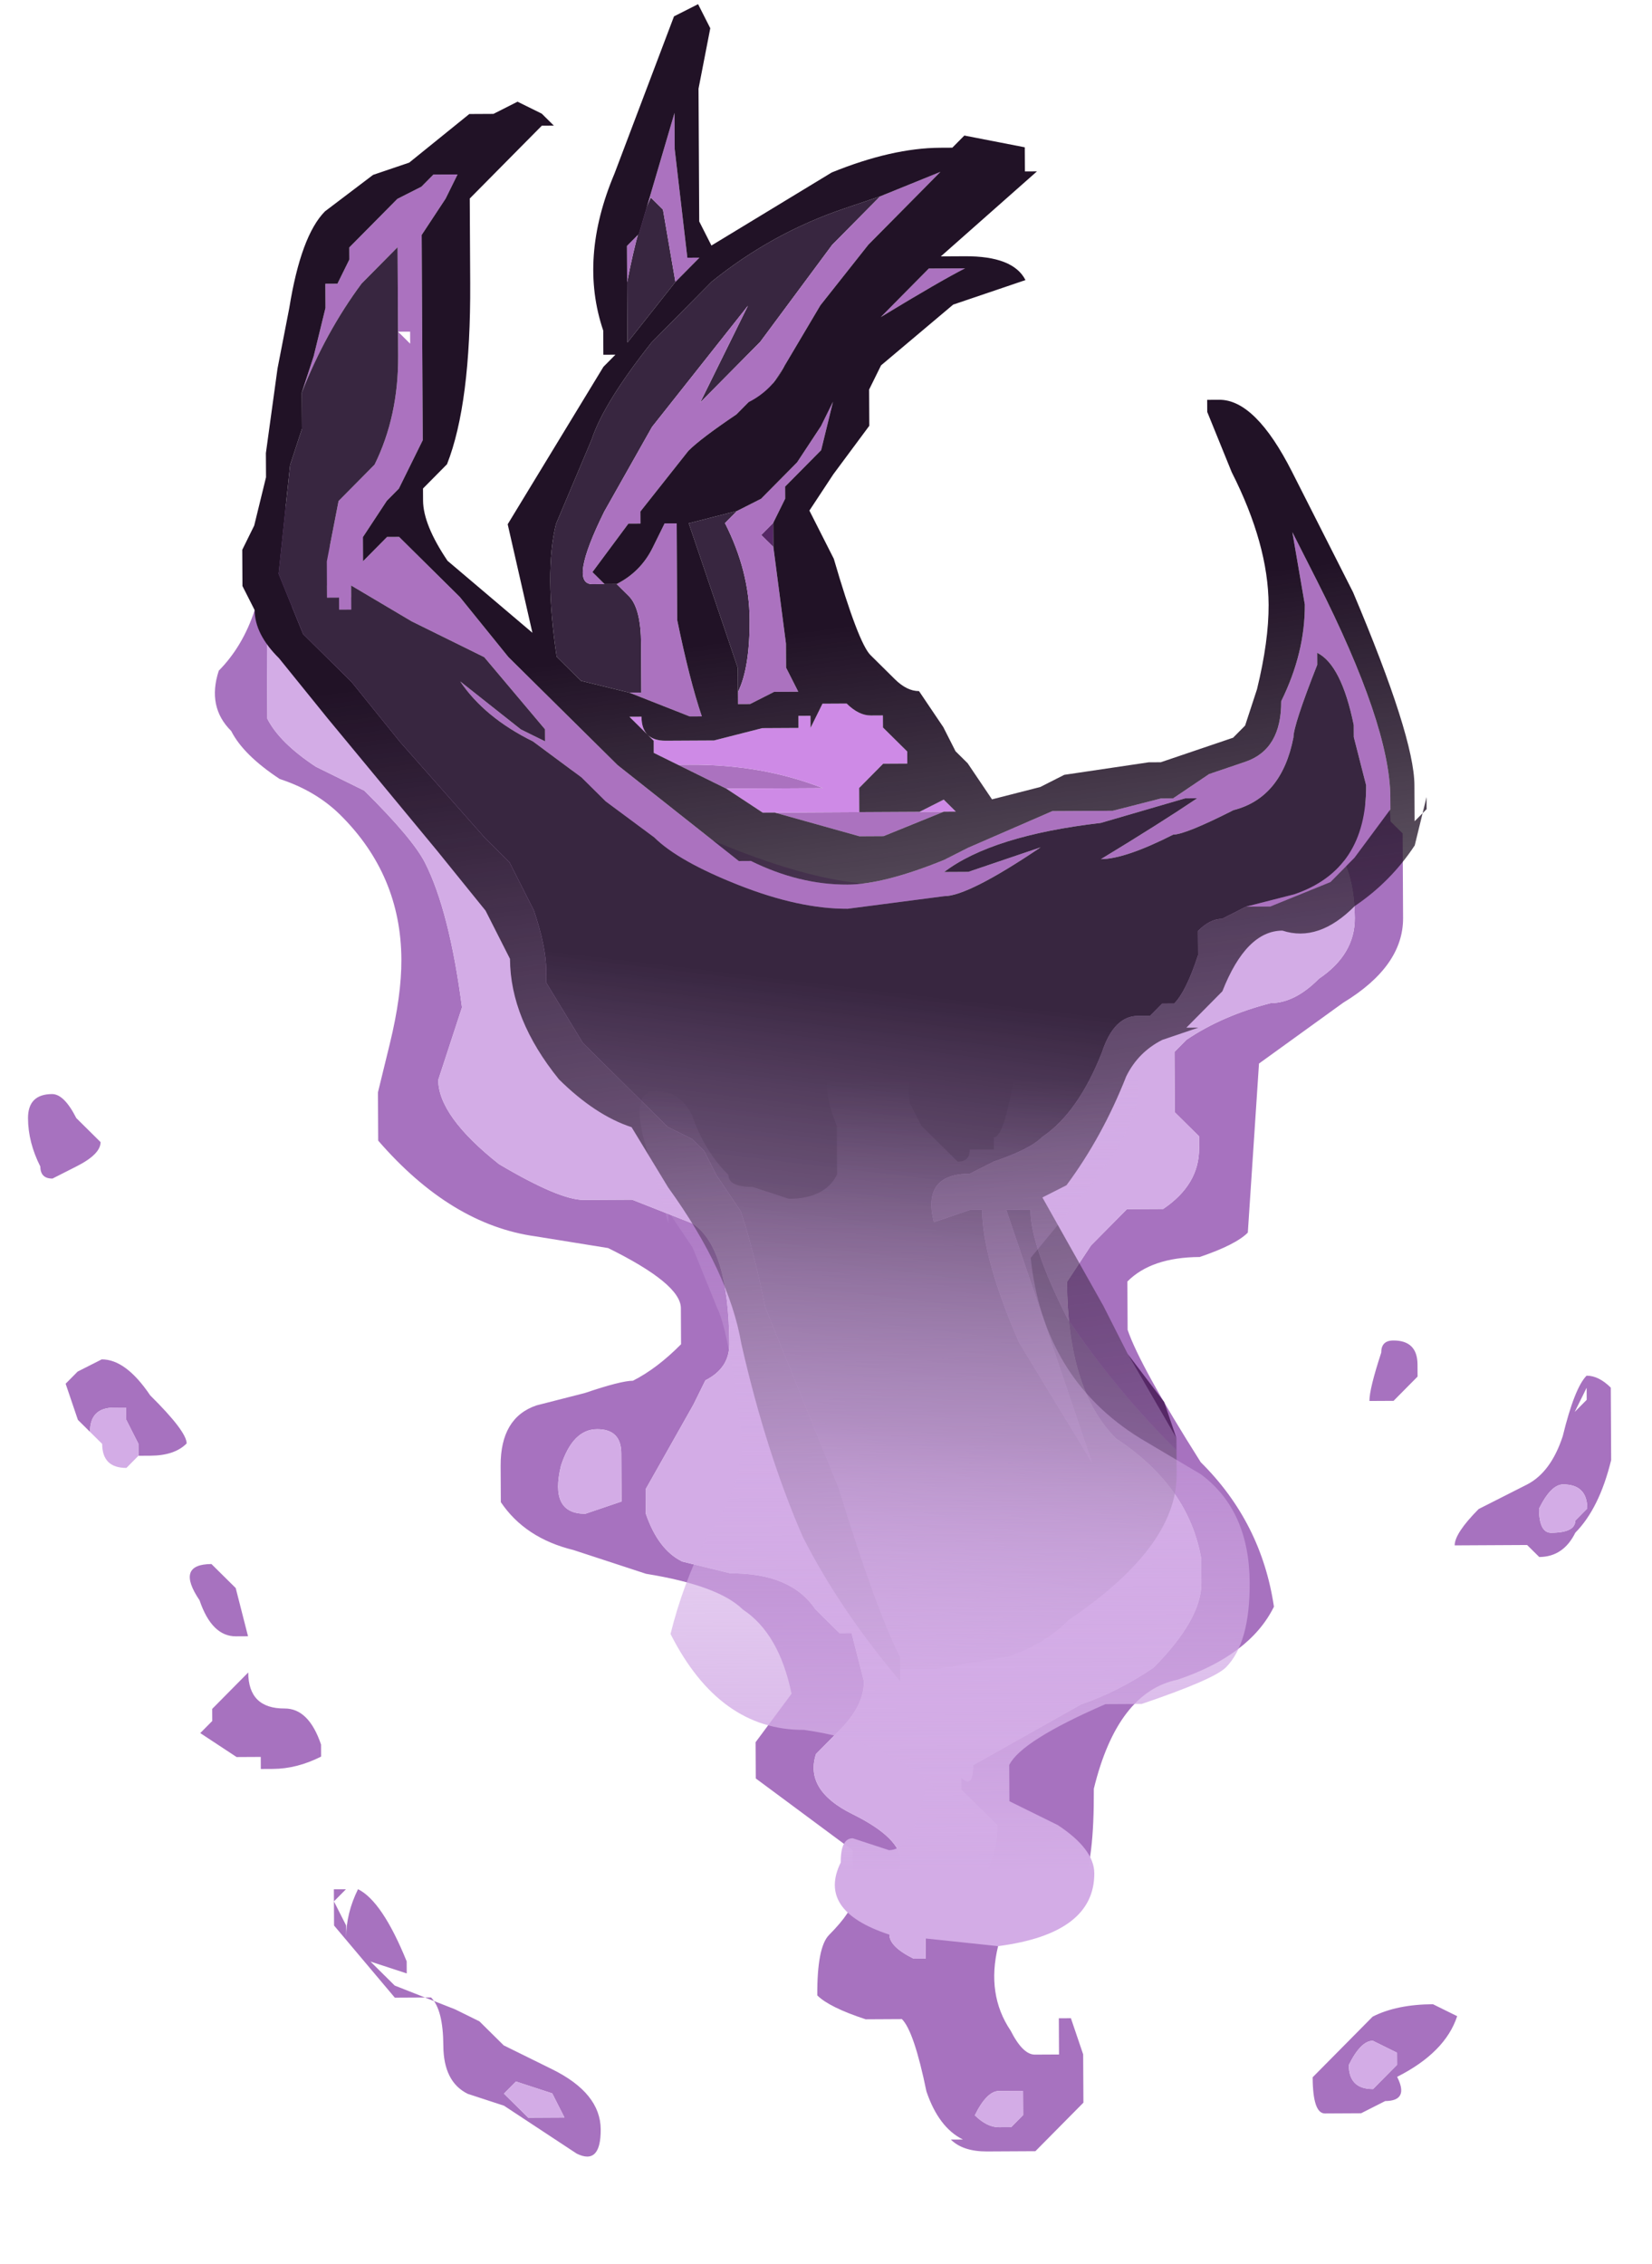 <?xml version="1.0" encoding="UTF-8" standalone="no"?>
<svg xmlns:ffdec="https://www.free-decompiler.com/flash" xmlns:xlink="http://www.w3.org/1999/xlink" ffdec:objectType="frame" height="65.65px" width="47.9px" xmlns="http://www.w3.org/2000/svg">
  <g transform="matrix(1.0, 0.0, 0.0, 1.0, 25.35, 2.35)">
    <use ffdec:characterId="2959" height="6.95" transform="matrix(7.0, -0.037, 0.037, 7.0, -24.634, 11.875)" width="6.55" xlink:href="#shape0"/>
    <use ffdec:characterId="2957" height="6.95" transform="matrix(7.0, -0.037, 0.037, 7.0, -18.409, -2.159)" width="4.9" xlink:href="#shape1"/>
    <use ffdec:characterId="2960" height="3.85" transform="matrix(7.0, -0.037, 0.037, 7.0, -6.702, 27.18)" width="2.5" xlink:href="#shape2"/>
  </g>
  <defs>
    <g id="shape0" transform="matrix(1.0, 0.0, 0.0, 1.0, 3.35, 4.95)">
      <path d="M1.95 -3.5 L2.25 -3.65 Q2.3 -3.65 2.3 -3.55 L2.35 -3.5 2.35 -3.15 Q2.35 -2.95 2.1 -2.8 L1.75 -2.55 1.7 -1.85 Q1.65 -1.8 1.5 -1.75 1.3 -1.75 1.2 -1.65 L1.2 -1.45 Q1.25 -1.3 1.5 -0.9 1.75 -0.65 1.8 -0.3 1.7 -0.1 1.4 0.0 1.15 0.05 1.05 0.45 1.05 0.75 1.0 0.85 0.95 0.95 0.85 0.9 0.75 0.9 0.65 1.1 0.6 1.3 0.7 1.45 0.75 1.55 0.8 1.55 L0.9 1.55 0.9 1.4 0.95 1.4 1.0 1.55 1.0 1.75 0.8 1.95 0.6 1.95 Q0.5 1.95 0.45 1.9 L0.5 1.9 Q0.4 1.85 0.35 1.7 0.3 1.45 0.25 1.4 L0.1 1.4 Q-0.05 1.35 -0.1 1.3 -0.1 1.1 -0.05 1.05 0.05 0.95 0.05 0.9 L0.05 0.7 -0.35 0.4 -0.35 0.25 -0.2 0.05 Q-0.25 -0.2 -0.4 -0.3 -0.5 -0.4 -0.8 -0.45 L-1.1 -0.55 Q-1.3 -0.6 -1.4 -0.75 L-1.4 -0.9 Q-1.4 -1.1 -1.25 -1.15 L-1.05 -1.2 Q-0.9 -1.25 -0.85 -1.25 -0.75 -1.3 -0.65 -1.4 L-0.65 -1.55 Q-0.65 -1.65 -0.95 -1.8 L-1.25 -1.85 Q-1.6 -1.9 -1.9 -2.25 L-1.9 -2.45 -1.85 -2.65 Q-1.8 -2.85 -1.8 -3.0 -1.8 -3.35 -2.05 -3.6 -2.15 -3.7 -2.3 -3.75 -2.45 -3.85 -2.5 -3.95 -2.6 -4.05 -2.55 -4.2 -2.45 -4.3 -2.4 -4.45 L-2.3 -4.85 -2.2 -4.95 Q-2.15 -4.95 -2.1 -4.75 L-2.0 -4.5 -2.1 -4.55 Q-2.2 -4.55 -2.25 -4.45 L-2.3 -4.35 -2.35 -4.35 -2.35 -4.0 Q-2.3 -3.9 -2.15 -3.8 L-1.95 -3.7 Q-1.75 -3.5 -1.7 -3.4 -1.6 -3.2 -1.55 -2.8 L-1.65 -2.5 Q-1.65 -2.35 -1.4 -2.15 -1.15 -2.0 -1.05 -2.0 L-0.85 -2.0 -0.6 -1.9 Q-0.45 -1.8 -0.45 -1.4 -0.45 -1.3 -0.55 -1.25 L-0.6 -1.15 -0.8 -0.8 -0.8 -0.7 Q-0.75 -0.55 -0.65 -0.5 L-0.45 -0.45 Q-0.2 -0.45 -0.1 -0.3 L0.0 -0.2 0.05 -0.2 0.1 0.0 Q0.1 0.1 0.0 0.2 L-0.1 0.3 Q-0.15 0.45 0.05 0.55 0.25 0.65 0.25 0.75 L0.2 0.95 0.2 1.05 Q0.2 1.1 0.3 1.15 L0.35 1.15 0.35 0.95 0.5 0.85 0.6 0.8 Q0.65 0.7 0.65 0.6 L0.5 0.45 0.5 0.4 Q0.55 0.45 0.55 0.35 L1.0 0.1 Q1.15 0.05 1.3 -0.05 1.5 -0.25 1.5 -0.4 L1.5 -0.5 Q1.45 -0.8 1.15 -1.0 0.95 -1.2 0.95 -1.65 L1.05 -1.8 1.2 -1.95 1.35 -1.95 Q1.5 -2.05 1.5 -2.2 L1.5 -2.25 1.45 -2.3 1.4 -2.35 1.4 -2.6 1.45 -2.65 Q1.6 -2.75 1.8 -2.8 1.9 -2.8 2.0 -2.9 2.15 -3.0 2.15 -3.15 2.15 -3.3 2.1 -3.4 L1.95 -3.5 M2.3 -1.4 Q2.4 -1.4 2.4 -1.3 L2.4 -1.25 2.3 -1.15 Q2.25 -1.15 2.2 -1.15 2.2 -1.2 2.25 -1.35 2.25 -1.4 2.3 -1.4 M2.85 -0.8 Q2.95 -0.85 3.0 -1.0 3.05 -1.2 3.1 -1.25 3.15 -1.25 3.2 -1.2 L3.2 -0.9 Q3.15 -0.7 3.05 -0.6 3.0 -0.5 2.9 -0.5 L2.85 -0.55 2.55 -0.55 Q2.55 -0.6 2.65 -0.7 L2.85 -0.8 M3.1 -1.15 L3.1 -1.2 3.05 -1.1 3.1 -1.15 M3.1 -0.7 Q3.1 -0.8 3.0 -0.8 2.95 -0.8 2.9 -0.7 2.9 -0.6 2.95 -0.6 3.05 -0.6 3.05 -0.65 L3.1 -0.7 M1.95 1.65 L2.2 1.4 Q2.3 1.35 2.45 1.35 L2.55 1.4 Q2.5 1.55 2.3 1.65 2.35 1.75 2.25 1.75 L2.15 1.8 2.0 1.8 Q1.95 1.8 1.95 1.65 M0.75 1.7 L0.65 1.7 Q0.6 1.7 0.55 1.8 0.6 1.85 0.65 1.85 L0.7 1.85 0.75 1.8 0.75 1.7 M2.3 1.55 L2.2 1.5 Q2.15 1.5 2.1 1.6 2.1 1.7 2.2 1.7 L2.3 1.6 2.3 1.55 M-3.25 -2.45 Q-3.2 -2.45 -3.15 -2.35 L-3.05 -2.25 Q-3.05 -2.2 -3.15 -2.15 L-3.25 -2.1 Q-3.3 -2.1 -3.3 -2.15 -3.35 -2.25 -3.35 -2.35 -3.35 -2.45 -3.25 -2.45 M-2.9 -0.95 L-2.9 -1.0 -2.95 -1.1 -2.95 -1.15 -3.0 -1.15 Q-3.1 -1.15 -3.1 -1.05 L-3.05 -1.0 -3.15 -1.1 -3.2 -1.25 -3.15 -1.3 -3.05 -1.35 Q-2.95 -1.35 -2.85 -1.2 -2.7 -1.05 -2.7 -1.0 -2.75 -0.95 -2.85 -0.95 L-2.9 -0.95 M-2.5 -0.4 L-2.45 -0.2 -2.5 -0.2 Q-2.6 -0.2 -2.65 -0.35 -2.75 -0.5 -2.6 -0.5 L-2.5 -0.4 M-1.2 1.7 L-1.35 1.65 -1.4 1.7 -1.3 1.8 -1.15 1.8 -1.2 1.7 M-0.9 -0.95 Q-0.9 -1.05 -1.0 -1.05 -1.1 -1.05 -1.15 -0.9 -1.2 -0.7 -1.05 -0.7 L-0.9 -0.75 -0.9 -0.95 M-1.2 1.6 Q-1.0 1.7 -1.0 1.85 -1.0 2.0 -1.1 1.95 L-1.4 1.75 -1.55 1.7 Q-1.65 1.65 -1.65 1.5 -1.65 1.35 -1.7 1.3 L-1.85 1.3 -2.1 1.0 -2.1 0.85 -2.05 0.85 -2.1 0.9 -2.05 1.0 -2.05 1.05 Q-2.05 0.95 -2.0 0.85 -1.9 0.9 -1.8 1.15 L-1.8 1.2 -1.95 1.15 -1.85 1.25 -1.6 1.35 -1.5 1.4 -1.4 1.5 -1.2 1.6 M-2.65 0.2 L-2.6 0.15 -2.6 0.1 -2.45 -0.05 Q-2.45 0.1 -2.3 0.1 -2.2 0.1 -2.15 0.25 L-2.15 0.3 Q-2.25 0.35 -2.35 0.35 L-2.4 0.35 -2.4 0.3 -2.5 0.3 -2.65 0.2" fill="#a772bf" fill-rule="evenodd" stroke="none"/>
      <path d="M-2.0 -4.5 Q-1.9 -4.5 -1.8 -4.35 L-1.5 -4.05 Q-1.4 -3.95 -0.95 -3.7 -0.2 -3.3 0.2 -3.3 L0.7 -3.2 0.9 -3.25 1.05 -3.25 1.35 -3.3 1.95 -3.5 2.1 -3.4 Q2.15 -3.3 2.15 -3.15 2.15 -3.0 2.0 -2.9 1.9 -2.8 1.8 -2.8 1.6 -2.75 1.45 -2.65 L1.4 -2.6 1.4 -2.35 1.45 -2.3 1.5 -2.25 1.5 -2.2 Q1.5 -2.05 1.35 -1.95 L1.2 -1.95 1.05 -1.8 0.95 -1.65 Q0.95 -1.2 1.15 -1.0 1.45 -0.8 1.5 -0.5 L1.5 -0.4 Q1.5 -0.25 1.3 -0.05 1.15 0.05 1.0 0.1 L0.55 0.35 Q0.55 0.45 0.5 0.4 L0.5 0.45 0.65 0.6 Q0.65 0.7 0.6 0.8 L0.5 0.85 0.35 0.95 0.35 1.15 0.3 1.15 Q0.2 1.1 0.2 1.05 L0.2 0.95 0.25 0.75 Q0.25 0.65 0.05 0.55 -0.15 0.45 -0.1 0.3 L0.0 0.2 Q0.1 0.1 0.1 0.0 L0.05 -0.2 0.0 -0.2 -0.1 -0.3 Q-0.2 -0.45 -0.45 -0.45 L-0.65 -0.5 Q-0.75 -0.55 -0.8 -0.7 L-0.8 -0.8 -0.6 -1.15 -0.55 -1.25 Q-0.45 -1.3 -0.45 -1.4 -0.45 -1.8 -0.6 -1.9 L-0.85 -2.0 -1.05 -2.0 Q-1.15 -2.0 -1.4 -2.15 -1.65 -2.35 -1.65 -2.5 L-1.55 -2.8 Q-1.6 -3.2 -1.7 -3.4 -1.75 -3.5 -1.95 -3.7 L-2.15 -3.8 Q-2.3 -3.9 -2.35 -4.0 L-2.35 -4.35 -2.3 -4.35 -2.25 -4.45 Q-2.2 -4.55 -2.1 -4.55 L-2.0 -4.5 M3.1 -0.7 L3.05 -0.65 Q3.05 -0.6 2.95 -0.6 2.9 -0.6 2.9 -0.7 2.95 -0.8 3.0 -0.8 3.1 -0.8 3.1 -0.7 M2.3 1.55 L2.3 1.6 2.2 1.7 Q2.1 1.7 2.1 1.6 2.15 1.5 2.2 1.5 L2.3 1.55 M0.75 1.7 L0.75 1.8 0.7 1.85 0.65 1.85 Q0.6 1.85 0.55 1.8 0.6 1.7 0.65 1.7 L0.75 1.7 M-3.05 -1.0 L-3.1 -1.05 Q-3.1 -1.15 -3.0 -1.15 L-2.95 -1.15 -2.95 -1.1 -2.9 -1.0 -2.9 -0.95 -2.95 -0.9 Q-3.05 -0.9 -3.05 -1.0 M-0.9 -0.95 L-0.9 -0.75 -1.05 -0.7 Q-1.2 -0.7 -1.15 -0.9 -1.1 -1.05 -1.0 -1.05 -0.9 -1.05 -0.9 -0.95 M-1.2 1.7 L-1.15 1.8 -1.3 1.8 -1.4 1.7 -1.35 1.65 -1.2 1.7" fill="#d3ace6" fill-rule="evenodd" stroke="none"/>
    </g>
    <g id="shape1" transform="matrix(1.0, 0.0, 0.0, 1.0, 2.45, 6.95)">
      <path d="M1.2 -1.35 L1.35 -1.15 1.4 -1.0 1.2 -1.35 M0.4 -5.85 L0.45 -5.85 0.4 -5.85 M-0.2 -5.45 Q-0.25 -5.35 -0.35 -5.3 L-0.3 -5.3 -0.2 -5.45 M0.2 -3.5 L0.1 -3.5 0.2 -3.5 M-2.1 -5.7 L-2.1 -5.7 M-1.9 -4.55 L-1.9 -4.55 M-2.0 -4.55 L-1.95 -4.6 -2.0 -4.55 M-1.75 -4.8 L-1.75 -4.8 M-0.25 -4.7 L-0.3 -4.75 -0.25 -4.8 -0.25 -4.7 M0.0 -4.15 L0.0 -4.15" fill="#562866" fill-rule="evenodd" stroke="none"/>
      <path d="M-0.85 -4.1 L-1.05 -4.15 -1.15 -4.25 Q-1.2 -4.6 -1.15 -4.8 L-1.0 -5.15 Q-0.95 -5.3 -0.75 -5.55 L-0.5 -5.8 Q-0.25 -6.0 0.05 -6.1 L0.2 -6.15 0.0 -5.95 -0.3 -5.55 Q-0.45 -5.4 -0.55 -5.3 L-0.35 -5.7 -0.75 -5.2 -0.95 -4.85 Q-1.1 -4.55 -1.0 -4.55 L-0.95 -4.55 -0.9 -4.55 -0.85 -4.5 Q-0.8 -4.45 -0.8 -4.3 -0.8 -4.15 -0.8 -4.1 L-0.85 -4.1 M-0.85 -5.8 Q-0.8 -6.05 -0.75 -6.15 L-0.7 -6.1 -0.65 -5.8 -0.85 -5.55 -0.85 -5.8 M-0.4 -4.85 L-0.45 -4.8 Q-0.35 -4.6 -0.35 -4.4 -0.35 -4.2 -0.4 -4.1 L-0.4 -4.2 -0.6 -4.8 -0.4 -4.85" fill="#382640" fill-rule="evenodd" stroke="none"/>
      <path d="M-2.2 -5.35 L-2.15 -5.5 -2.1 -5.7 -2.1 -5.8 -2.05 -5.8 -2.0 -5.9 -2.0 -5.95 -1.8 -6.15 -1.7 -6.2 -1.65 -6.25 -1.55 -6.25 -1.6 -6.15 -1.7 -6.0 -1.7 -5.25 -1.7 -5.15 -1.8 -4.95 -1.85 -4.9 -1.95 -4.75 -1.95 -4.65 -1.85 -4.75 -1.8 -4.75 -1.55 -4.5 -1.35 -4.25 -0.9 -3.8 -0.4 -3.4 -0.35 -3.4 Q-0.15 -3.3 0.05 -3.3 0.2 -3.3 0.45 -3.4 L0.55 -3.45 0.9 -3.6 1.15 -3.6 1.35 -3.65 1.4 -3.65 1.55 -3.75 1.7 -3.8 Q1.85 -3.85 1.85 -4.05 1.95 -4.25 1.95 -4.45 L1.9 -4.75 2.0 -4.55 Q2.3 -3.95 2.3 -3.65 L2.3 -3.6 2.15 -3.4 2.05 -3.3 1.8 -3.2 1.7 -3.2 1.9 -3.25 Q2.2 -3.35 2.2 -3.7 L2.15 -3.9 2.15 -3.95 Q2.1 -4.2 2.0 -4.25 L2.0 -4.2 Q1.9 -3.95 1.9 -3.9 1.85 -3.65 1.65 -3.6 1.45 -3.5 1.4 -3.5 1.2 -3.4 1.1 -3.4 1.35 -3.55 1.5 -3.65 L1.45 -3.65 1.1 -3.55 Q0.65 -3.5 0.45 -3.35 L0.55 -3.35 0.85 -3.45 Q0.55 -3.25 0.45 -3.25 L0.05 -3.2 Q-0.15 -3.2 -0.4 -3.3 -0.65 -3.4 -0.75 -3.5 L-0.95 -3.65 -1.05 -3.75 -1.25 -3.9 Q-1.45 -4.0 -1.55 -4.15 L-1.3 -3.95 -1.2 -3.9 -1.2 -3.95 -1.45 -4.25 -1.75 -4.4 -2.0 -4.55 -2.0 -4.45 -2.05 -4.45 -2.05 -4.5 -2.1 -4.5 -2.1 -4.65 -2.05 -4.9 -1.9 -5.05 Q-1.8 -5.25 -1.8 -5.5 L-1.8 -5.95 -1.95 -5.8 Q-2.1 -5.6 -2.2 -5.35 M0.4 -5.85 L0.45 -5.85 0.55 -5.85 Q0.45 -5.8 0.2 -5.65 L0.4 -5.85 M0.2 -6.15 L0.45 -6.25 0.15 -5.95 -0.05 -5.7 -0.2 -5.45 -0.3 -5.3 -0.35 -5.3 -0.4 -5.25 Q-0.55 -5.15 -0.6 -5.1 L-0.8 -4.85 -0.8 -4.8 -0.85 -4.8 -1.0 -4.6 -0.95 -4.55 -1.0 -4.55 Q-1.1 -4.55 -0.95 -4.85 L-0.75 -5.2 -0.35 -5.7 -0.55 -5.3 Q-0.45 -5.4 -0.3 -5.55 L0.0 -5.95 0.2 -6.15 M-0.9 -4.55 Q-0.8 -4.6 -0.75 -4.7 L-0.7 -4.8 -0.65 -4.8 -0.65 -4.4 Q-0.6 -4.15 -0.55 -4.0 L-0.6 -4.0 -0.85 -4.1 -0.8 -4.1 Q-0.8 -4.15 -0.8 -4.3 -0.8 -4.45 -0.85 -4.5 L-0.9 -4.55 M-0.65 -3.8 L-0.6 -3.8 Q-0.3 -3.8 -0.05 -3.7 L-0.45 -3.7 -0.65 -3.8 M-0.25 -3.6 L0.1 -3.6 0.1 -3.7 0.1 -3.6 0.35 -3.6 0.5 -3.6 0.45 -3.6 0.2 -3.5 0.1 -3.5 -0.25 -3.6 M0.25 -3.85 L0.2 -3.8 0.25 -3.85 M-0.85 -5.8 L-0.85 -5.95 -0.8 -6.0 -0.65 -6.5 -0.65 -6.35 -0.6 -5.9 -0.55 -5.9 -0.65 -5.8 -0.7 -6.1 -0.75 -6.15 Q-0.8 -6.05 -0.85 -5.8 M-2.1 -5.7 L-2.1 -5.7 M-1.75 -5.6 L-1.8 -5.6 -1.75 -5.55 -1.75 -5.6 M-1.9 -4.55 L-1.9 -4.55 M-2.0 -4.55 L-1.95 -4.6 -2.0 -4.55 M-0.4 -4.85 L-0.3 -4.9 -0.15 -5.05 -0.05 -5.2 0.0 -5.3 -0.05 -5.1 -0.2 -4.95 -0.2 -4.9 -0.25 -4.8 -0.3 -4.75 -0.25 -4.7 -0.2 -4.3 -0.2 -4.2 -0.15 -4.1 -0.25 -4.1 -0.35 -4.05 -0.4 -4.05 -0.4 -4.1 Q-0.35 -4.2 -0.35 -4.4 -0.35 -4.6 -0.45 -4.8 L-0.4 -4.85" fill="#ab72bf" fill-rule="evenodd" stroke="none"/>
      <path d="M-0.65 -3.8 L-0.75 -3.85 -0.75 -3.9 -0.85 -4.0 -0.8 -4.0 Q-0.8 -3.9 -0.7 -3.9 L-0.5 -3.9 -0.3 -3.95 -0.15 -3.95 -0.15 -4.0 -0.1 -4.0 -0.1 -3.95 -0.05 -4.05 0.05 -4.05 Q0.1 -4.0 0.15 -4.0 L0.2 -4.0 0.2 -3.95 0.3 -3.85 0.3 -3.8 0.2 -3.8 0.1 -3.7 0.1 -3.6 -0.25 -3.6 -0.3 -3.6 -0.45 -3.7 -0.05 -3.7 Q-0.3 -3.8 -0.6 -3.8 L-0.65 -3.8 M0.35 -3.6 L0.45 -3.65 0.5 -3.6 0.35 -3.6 M0.25 -3.85 L0.2 -3.8 0.25 -3.85" fill="#ce8ae6" fill-rule="evenodd" stroke="none"/>
      <path d="M1.4 -0.95 L1.4 -0.85 Q1.4 -0.55 0.95 -0.25 0.85 -0.15 0.7 -0.1 L0.4 -0.05 0.25 -0.05 0.25 -0.1 Q0.15 -0.3 0.0 -0.8 L-0.3 -1.55 Q-0.35 -1.8 -0.4 -1.95 L-0.5 -2.1 -0.55 -2.2 -0.6 -2.25 -0.7 -2.3 -1.05 -2.65 -1.2 -2.9 -1.2 -2.95 Q-1.2 -3.05 -1.25 -3.2 L-1.35 -3.4 -1.45 -3.5 -1.8 -3.9 -2.0 -4.15 -2.2 -4.35 -2.3 -4.6 -2.25 -5.05 -2.2 -5.2 -2.2 -5.35 Q-2.1 -5.6 -1.95 -5.8 L-1.8 -5.95 -1.8 -5.5 Q-1.8 -5.25 -1.9 -5.05 L-2.05 -4.9 -2.1 -4.65 -2.1 -4.5 -2.05 -4.5 -2.05 -4.45 -2.0 -4.45 -2.0 -4.55 -1.75 -4.4 -1.45 -4.25 -1.2 -3.95 -1.2 -3.9 -1.3 -3.95 -1.55 -4.15 Q-1.45 -4.0 -1.25 -3.9 L-1.05 -3.75 -0.95 -3.65 -0.75 -3.5 Q-0.65 -3.4 -0.4 -3.3 -0.15 -3.2 0.05 -3.2 L0.45 -3.25 Q0.55 -3.25 0.85 -3.45 L0.55 -3.35 0.45 -3.35 Q0.65 -3.5 1.1 -3.55 L1.45 -3.65 1.5 -3.65 Q1.35 -3.55 1.1 -3.4 1.2 -3.4 1.4 -3.5 1.45 -3.5 1.65 -3.6 1.85 -3.65 1.9 -3.9 1.9 -3.95 2.0 -4.2 L2.0 -4.25 Q2.1 -4.2 2.15 -3.95 L2.15 -3.9 2.2 -3.7 Q2.2 -3.35 1.9 -3.25 L1.7 -3.2 1.6 -3.15 Q1.55 -3.15 1.5 -3.1 L1.5 -3.0 Q1.45 -2.85 1.4 -2.8 L1.35 -2.8 1.3 -2.75 1.25 -2.75 Q1.15 -2.75 1.1 -2.6 1.0 -2.35 0.85 -2.25 0.8 -2.2 0.65 -2.15 L0.55 -2.1 Q0.35 -2.1 0.4 -1.9 L0.55 -1.95 0.6 -1.95 Q0.6 -1.75 0.75 -1.4 L1.05 -0.9 0.7 -1.95 0.8 -1.95 Q0.8 -1.8 0.95 -1.5 1.15 -1.2 1.4 -0.95" fill="url(#gradient0)" fill-rule="evenodd" stroke="none"/>
      <path d="M0.25 -0.1 L0.25 0.0 Q0.0 -0.3 -0.15 -0.6 -0.3 -0.95 -0.4 -1.4 -0.45 -1.7 -0.7 -2.05 L-0.85 -2.3 Q-1.0 -2.35 -1.15 -2.5 -1.35 -2.75 -1.35 -3.0 L-1.45 -3.2 -1.65 -3.45 -2.1 -4.0 -2.3 -4.25 Q-2.4 -4.35 -2.4 -4.45 L-2.45 -4.55 -2.45 -4.7 -2.4 -4.8 -2.35 -5.0 -2.35 -5.1 -2.3 -5.45 -2.25 -5.7 Q-2.2 -6.0 -2.1 -6.1 L-1.9 -6.25 -1.75 -6.3 -1.5 -6.5 -1.4 -6.5 -1.3 -6.55 -1.2 -6.5 -1.15 -6.45 -1.2 -6.45 -1.5 -6.15 -1.5 -5.8 Q-1.5 -5.3 -1.6 -5.05 L-1.7 -4.95 -1.7 -4.9 Q-1.7 -4.8 -1.6 -4.65 L-1.25 -4.35 -1.35 -4.8 -0.95 -5.45 -0.9 -5.5 -0.95 -5.5 -0.95 -5.6 Q-1.05 -5.9 -0.9 -6.25 L-0.65 -6.9 -0.55 -6.95 -0.5 -6.85 -0.55 -6.6 -0.55 -6.05 -0.5 -5.95 0.0 -6.25 Q0.25 -6.35 0.45 -6.35 L0.5 -6.35 0.55 -6.4 0.8 -6.35 0.8 -6.25 0.85 -6.25 0.45 -5.9 0.55 -5.9 Q0.75 -5.9 0.8 -5.8 L0.5 -5.7 0.2 -5.45 0.15 -5.35 0.15 -5.2 0.0 -5.0 -0.1 -4.85 0.0 -4.65 Q0.1 -4.3 0.15 -4.25 L0.25 -4.15 Q0.3 -4.1 0.35 -4.1 L0.45 -3.95 0.5 -3.85 0.55 -3.8 0.65 -3.65 0.85 -3.7 0.95 -3.75 1.3 -3.8 1.35 -3.8 1.65 -3.9 1.7 -3.95 1.75 -4.1 Q1.8 -4.3 1.8 -4.45 1.8 -4.7 1.65 -5.0 L1.55 -5.25 1.55 -5.3 1.6 -5.3 Q1.75 -5.3 1.9 -5.0 L2.15 -4.5 Q2.4 -3.9 2.4 -3.7 L2.4 -3.55 2.45 -3.6 2.45 -3.65 2.4 -3.45 Q2.3 -3.3 2.15 -3.2 2.0 -3.05 1.85 -3.1 1.7 -3.1 1.6 -2.85 L1.45 -2.7 1.5 -2.7 1.35 -2.65 Q1.25 -2.6 1.2 -2.5 1.1 -2.25 0.95 -2.05 L0.85 -2.0 1.1 -1.55 1.2 -1.35 1.4 -1.0 1.4 -0.95 Q1.15 -1.2 0.95 -1.5 0.8 -1.8 0.8 -1.95 L0.7 -1.95 1.05 -0.9 0.75 -1.4 Q0.6 -1.75 0.6 -1.95 L0.55 -1.95 0.4 -1.9 Q0.35 -2.1 0.55 -2.1 L0.65 -2.15 Q0.8 -2.2 0.85 -2.25 1.0 -2.35 1.1 -2.6 1.15 -2.75 1.25 -2.75 L1.3 -2.75 1.35 -2.8 1.4 -2.8 Q1.45 -2.85 1.5 -3.0 L1.5 -3.1 Q1.55 -3.15 1.6 -3.15 L1.7 -3.2 1.8 -3.2 2.05 -3.3 2.15 -3.4 2.3 -3.6 2.3 -3.65 Q2.3 -3.95 2.0 -4.55 L1.9 -4.75 1.95 -4.45 Q1.95 -4.25 1.85 -4.05 1.85 -3.85 1.7 -3.8 L1.55 -3.75 1.4 -3.65 1.35 -3.65 1.15 -3.6 0.9 -3.6 0.55 -3.45 0.45 -3.4 Q0.2 -3.3 0.05 -3.3 -0.15 -3.3 -0.35 -3.4 L-0.4 -3.4 -0.9 -3.8 -1.35 -4.25 -1.55 -4.5 -1.8 -4.75 -1.85 -4.75 -1.95 -4.65 -1.95 -4.75 -1.85 -4.9 -1.8 -4.95 -1.7 -5.15 -1.7 -5.25 -1.7 -6.0 -1.6 -6.15 -1.55 -6.25 -1.65 -6.25 -1.7 -6.2 -1.8 -6.15 -2.0 -5.95 -2.0 -5.9 -2.05 -5.8 -2.1 -5.8 -2.1 -5.7 -2.15 -5.5 -2.2 -5.35 -2.2 -5.2 -2.25 -5.05 -2.3 -4.6 -2.2 -4.35 -2.0 -4.15 -1.8 -3.9 -1.45 -3.5 -1.35 -3.4 -1.25 -3.2 Q-1.2 -3.05 -1.2 -2.95 L-1.2 -2.9 -1.05 -2.65 -0.7 -2.3 -0.6 -2.25 -0.55 -2.2 -0.5 -2.1 -0.4 -1.95 Q-0.35 -1.8 -0.3 -1.55 L0.0 -0.8 Q0.15 -0.3 0.25 -0.1 M0.45 -5.85 L0.4 -5.85 0.2 -5.65 Q0.45 -5.8 0.55 -5.85 L0.45 -5.85 M0.2 -6.15 L0.05 -6.1 Q-0.25 -6.0 -0.5 -5.8 L-0.75 -5.55 Q-0.95 -5.3 -1.0 -5.15 L-1.15 -4.8 Q-1.2 -4.6 -1.15 -4.25 L-1.05 -4.15 -0.85 -4.1 -0.6 -4.0 -0.55 -4.0 Q-0.6 -4.15 -0.65 -4.4 L-0.65 -4.8 -0.7 -4.8 -0.75 -4.7 Q-0.8 -4.6 -0.9 -4.55 L-0.95 -4.55 -1.0 -4.6 -0.85 -4.8 -0.8 -4.8 -0.8 -4.85 -0.6 -5.1 Q-0.55 -5.15 -0.4 -5.25 L-0.35 -5.3 Q-0.25 -5.35 -0.2 -5.45 L-0.05 -5.7 0.15 -5.95 0.45 -6.25 0.2 -6.15 M0.1 -3.7 L0.2 -3.8 0.3 -3.8 0.3 -3.85 0.2 -3.95 0.2 -4.0 0.15 -4.0 Q0.1 -4.0 0.05 -4.05 L-0.05 -4.05 -0.1 -3.95 -0.1 -4.0 -0.15 -4.0 -0.15 -3.95 -0.3 -3.95 -0.5 -3.9 -0.7 -3.9 Q-0.8 -3.9 -0.8 -4.0 L-0.85 -4.0 -0.75 -3.9 -0.75 -3.85 -0.65 -3.8 -0.45 -3.7 -0.3 -3.6 -0.25 -3.6 0.1 -3.5 0.2 -3.5 0.45 -3.6 0.5 -3.6 0.45 -3.65 0.35 -3.6 0.1 -3.6 0.1 -3.7 M-0.65 -5.8 L-0.55 -5.9 -0.6 -5.9 -0.65 -6.35 -0.65 -6.5 -0.8 -6.0 -0.85 -5.95 -0.85 -5.8 -0.85 -5.55 -0.65 -5.8 M-2.2 -5.75 L-2.2 -5.75 M-1.75 -4.8 L-1.75 -4.8 M-0.25 -4.8 L-0.2 -4.9 -0.2 -4.95 -0.05 -5.1 0.0 -5.3 -0.05 -5.2 -0.15 -5.05 -0.3 -4.9 -0.4 -4.85 -0.6 -4.8 -0.4 -4.2 -0.4 -4.1 -0.4 -4.05 -0.35 -4.05 -0.25 -4.1 -0.15 -4.1 -0.2 -4.2 -0.2 -4.3 -0.25 -4.7 -0.25 -4.8 M0.0 -4.15 L0.0 -4.15" fill="url(#gradient1)" fill-rule="evenodd" stroke="none"/>
    </g>
    <linearGradient gradientTransform="matrix(-2.0E-4, 0.002, -0.004, -5.0E-4, 0.25, -1.2)" gradientUnits="userSpaceOnUse" id="gradient0" spreadMethod="pad" x1="-819.2" x2="819.2">
      <stop offset="0.0" stop-color="#382640"/>
      <stop offset="0.541" stop-color="#71577d" stop-opacity="0.627"/>
      <stop offset="1.0" stop-color="#d3ace6" stop-opacity="0.0"/>
    </linearGradient>
    <linearGradient gradientTransform="matrix(3.0E-4, 0.003, -0.004, 5.0E-4, -0.25, -1.85)" gradientUnits="userSpaceOnUse" id="gradient1" spreadMethod="pad" x1="-819.2" x2="819.2">
      <stop offset="0.0" stop-color="#211226"/>
      <stop offset="1.0" stop-color="#211226" stop-opacity="0.0"/>
    </linearGradient>
    <g id="shape2" transform="matrix(1.0, 0.0, 0.0, 1.0, 0.8, 2.75)">
      <path d="M1.2 -2.7 Q1.25 -2.6 1.25 -2.45 1.25 -2.3 1.05 -2.05 L0.8 -1.75 Q0.85 -1.25 1.25 -1.0 L1.5 -0.85 Q1.7 -0.7 1.7 -0.4 1.7 -0.15 1.6 -0.05 1.55 0.0 1.25 0.1 L1.1 0.1 Q0.75 0.25 0.7 0.35 L0.7 0.5 0.9 0.6 Q1.05 0.7 1.05 0.8 1.05 1.05 0.65 1.1 L0.2 1.05 Q-0.1 0.95 0.0 0.75 0.0 0.65 0.05 0.65 L0.2 0.7 Q0.3 0.7 0.35 0.45 L0.4 0.45 Q0.2 0.25 -0.15 0.2 -0.5 0.2 -0.7 -0.2 -0.65 -0.4 -0.55 -0.6 -0.4 -0.8 -0.4 -1.0 -0.45 -1.45 -0.5 -1.55 L-0.6 -1.8 -0.7 -1.95 -0.7 -1.9 -0.8 -2.25 Q-0.85 -2.45 -0.75 -2.45 -0.65 -2.45 -0.6 -2.35 -0.55 -2.2 -0.45 -2.1 -0.45 -2.05 -0.35 -2.05 L-0.2 -2.0 Q-0.05 -2.0 0.0 -2.1 L0.0 -2.3 Q-0.1 -2.55 0.05 -2.6 L0.2 -2.6 Q0.3 -2.6 0.3 -2.5 L0.3 -2.4 0.35 -2.3 0.5 -2.15 Q0.55 -2.15 0.55 -2.2 L0.65 -2.2 0.65 -2.25 Q0.7 -2.25 0.75 -2.6 0.8 -2.65 1.1 -2.75 1.15 -2.75 1.2 -2.7 M-0.7 -2.3 L-0.7 -2.3" fill="url(#gradient2)" fill-rule="evenodd" stroke="none"/>
    </g>
    <linearGradient gradientTransform="matrix(0.0, -0.002, 0.002, 0.0, 0.45, -0.85)" gradientUnits="userSpaceOnUse" id="gradient2" spreadMethod="pad" x1="-819.2" x2="819.2">
      <stop offset="0.0" stop-color="#d3ace6"/>
      <stop offset="1.0" stop-color="#d3ace6" stop-opacity="0.0"/>
    </linearGradient>
  </defs>
</svg>
